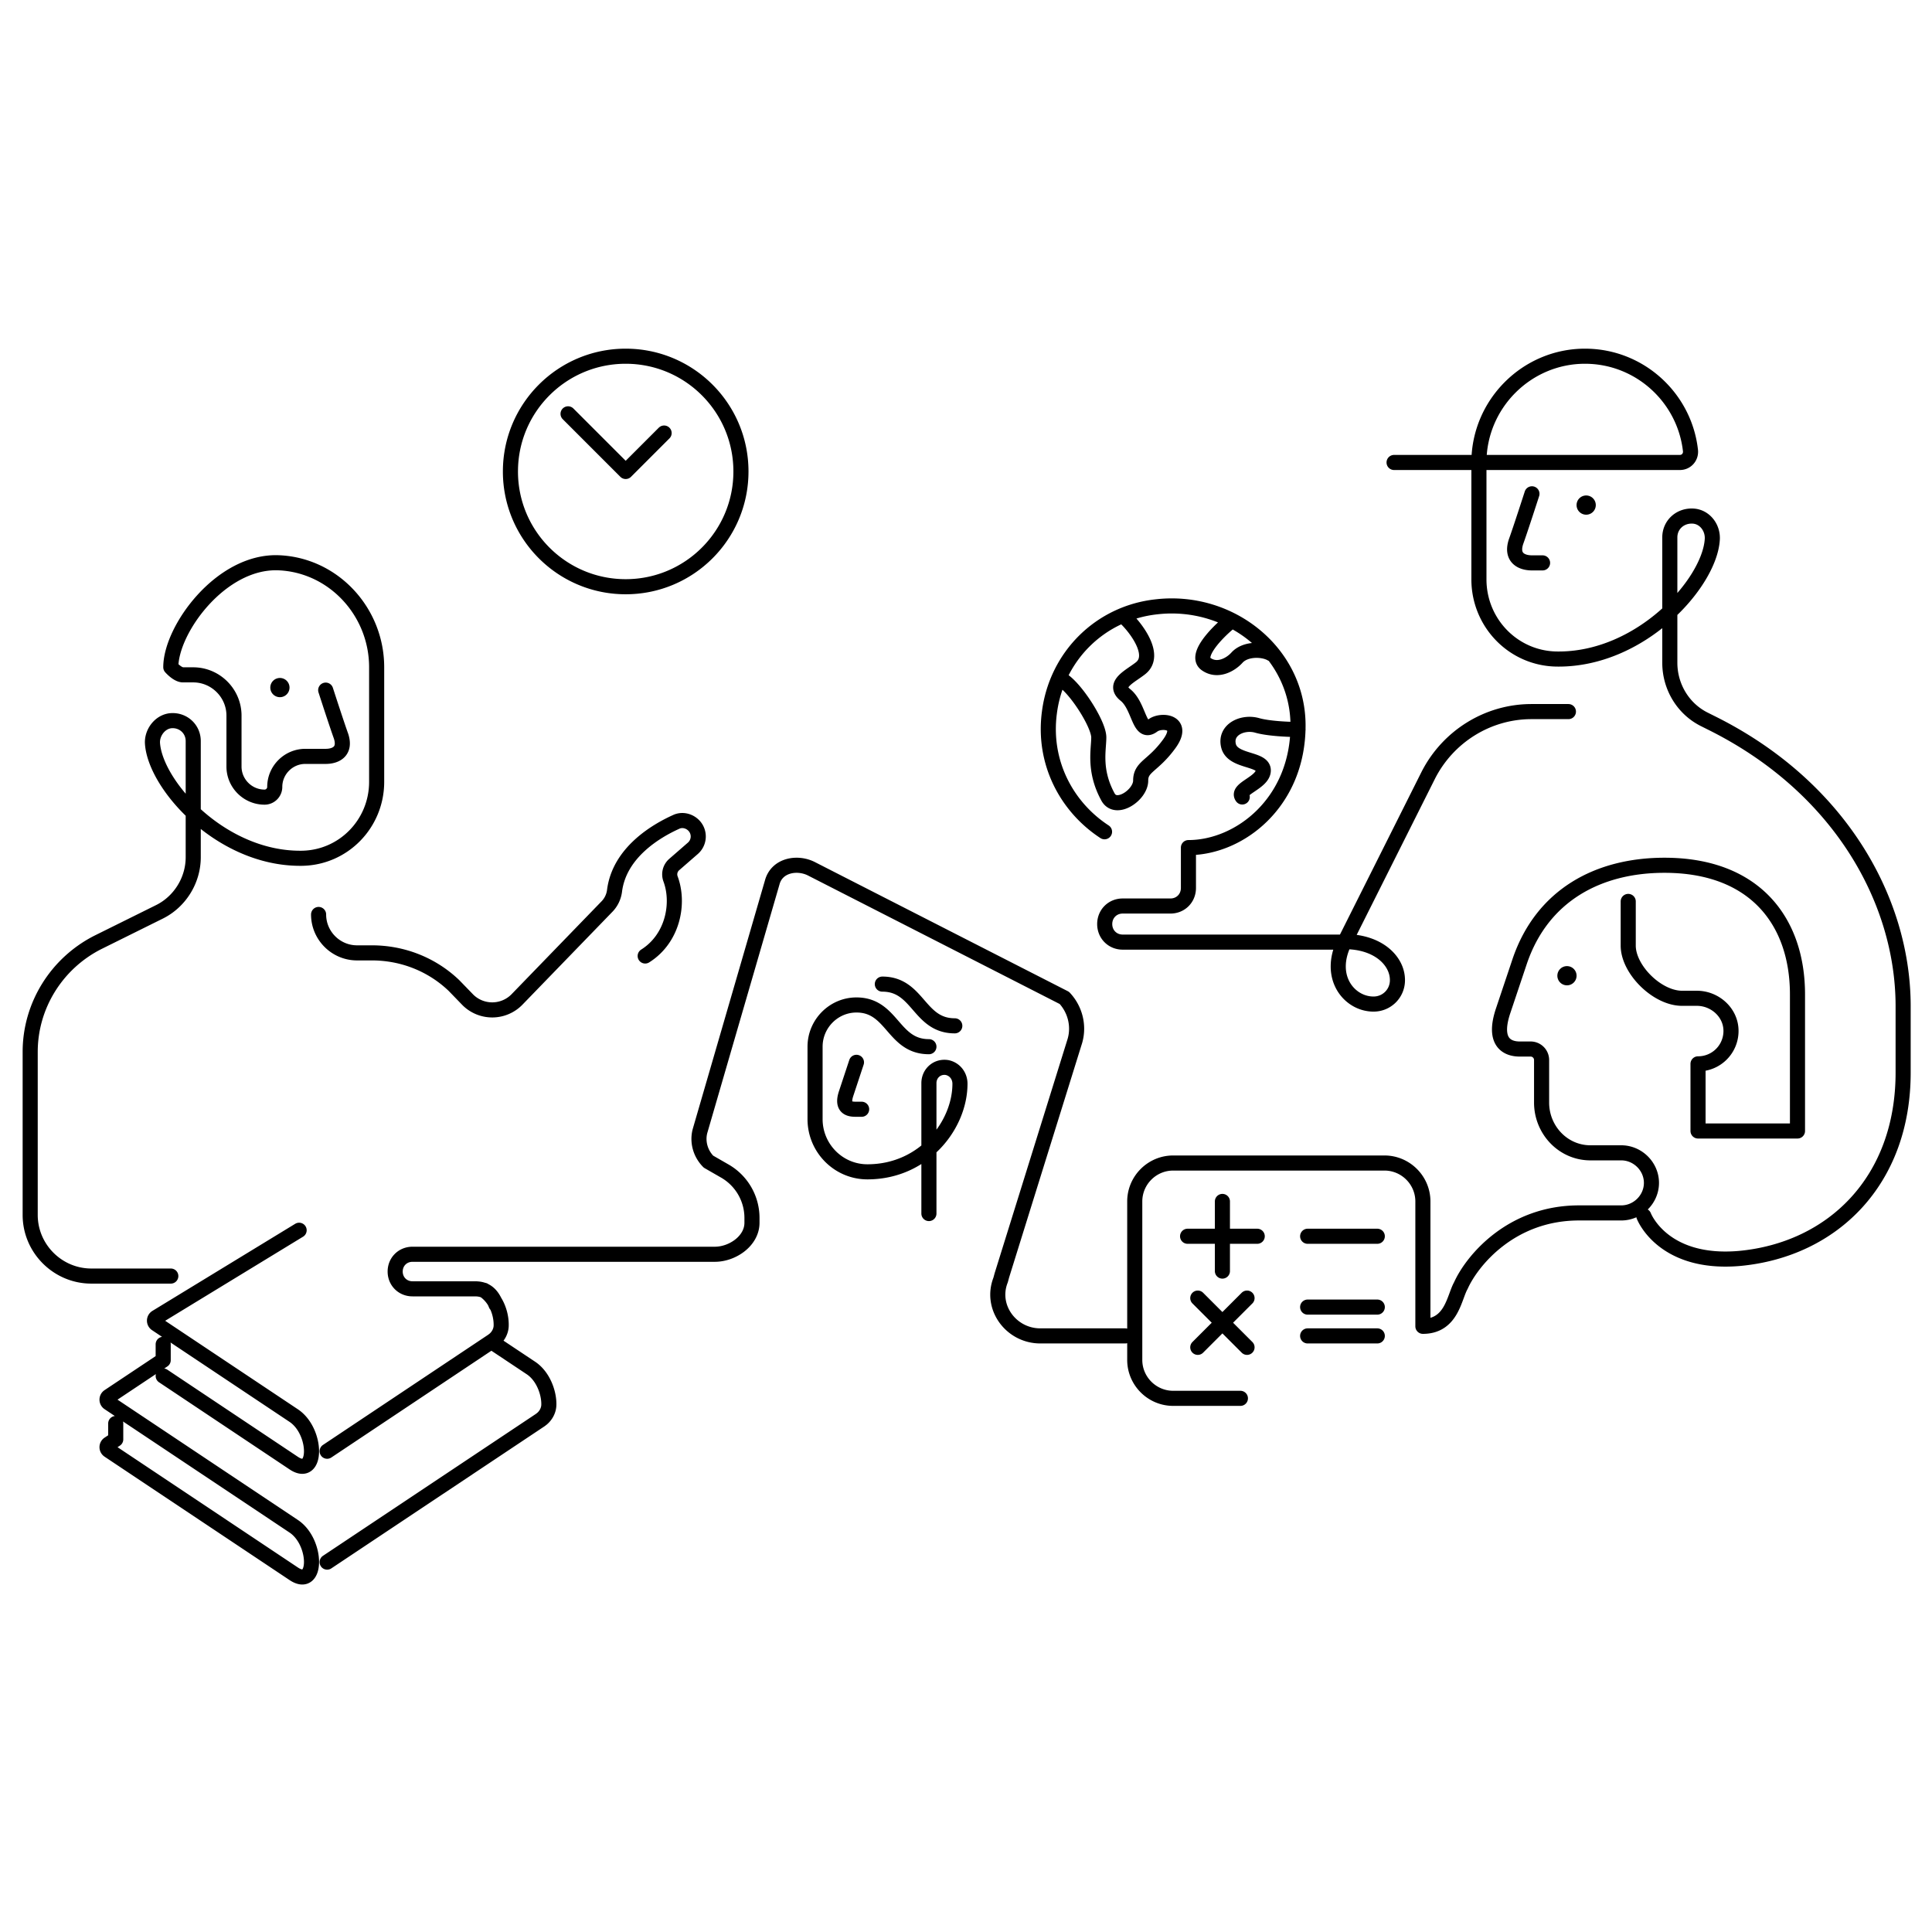 <svg width="320" height="320" viewBox="0 0 320 320" fill="none" xmlns="http://www.w3.org/2000/svg"><path d="M259.539 163.202a1.591 1.591 0 1 0 0-3.182 1.591 1.591 0 0 0 0 3.182ZM46.362 115.476a1.591 1.591 0 1 0 0-3.183 1.591 1.591 0 0 0 0 3.183ZM262.721 85.25a1.591 1.591 0 1 0 0-3.184 1.591 1.591 0 0 0 0 3.183Z" fill="#000"/><path d="M87.243 207.746H68.32c-1.625 0-2.867 1.24-2.867 2.862s1.242 2.862 2.867 2.862h10.322c1.625 0 2.72.64 3.515 2.628m-28.211-101.79s1.857 5.739 2.532 7.595c.843 2.532-.844 3.376-2.532 3.376H50.57c-2.785 0-5.063 2.278-5.063 5.063 0 .929-.76 1.688-1.688 1.688-2.785 0-5.063-2.278-5.063-5.063v-8.439c0-3.713-3.038-6.751-6.751-6.751h-1.688c-.928 0-2.026-1.266-2.026-1.266 0-6.245 8.27-17.638 17.807-17.3 9.114.338 16.287 8.101 16.287 17.3v18.987c0 6.92-5.485 12.574-12.405 12.659-7.06.089-13.456-3.322-17.975-7.579m0 0c-4.018-3.784-6.553-8.237-6.752-11.493-.084-1.772 1.266-3.544 3.038-3.713 2.026-.169 3.714 1.35 3.714 3.375v11.831Zm0 0v7.41c0 3.798-2.195 7.342-5.57 9.03l-10.211 5.063C9.388 159.541 5 166.545 5 174.225v27.005c0 5.569 4.557 10.126 10.127 10.126H28.29m24.479-59.891c0 3.498 2.862 6.361 6.36 6.361h2.465c5.089 0 9.94 1.907 13.598 5.408l2.333 2.408a5.728 5.728 0 0 0 8.115-.11l14.877-15.359a4.545 4.545 0 0 0 1.264-2.589c.792-6.446 7.049-10.019 10.175-11.432.955-.476 2.148-.238 2.94.557a2.604 2.604 0 0 1-.16 3.818l-3.065 2.667a2.155 2.155 0 0 0-.61 2.376c1.491 3.988.436 9.851-4.198 12.771m79.495 62.927H172.31c-4.831 0-8.352-4.75-6.577-9.259l.208-.769 12.057-38.712.045-.147c.714-2.5.028-5.197-1.751-7.095l-41.925-21.404c-2.333-1.166-5.696-.589-6.463 2.275l-11.947 41.126c-.016.057-.028.114-.045.168-.424 1.784.143 3.658 1.433 4.955l2.713 1.559a8.954 8.954 0 0 1 4.492 7.77v.802c0 2.974-3.198 5.209-6.164 5.209H87.327m182.358-58.441v7.319c0 3.954 4.781 8.725 8.924 8.725h2.456c2.912 0 5.55 2.262 5.641 5.248a5.443 5.443 0 0 1-5.459 5.611v11.117h16.473v-22.623c0-12.036-7.009-21.386-22.027-21.386-10.918 0-20.266 4.916-23.996 15.956l-2.73 8.145c-1.819 5.429.91 6.334 2.73 6.334h1.819a1.82 1.82 0 0 1 1.82 1.81v7.058c0 4.525 3.548 8.326 8.097 8.326h5.095c2.73 0 5.004 2.262 5.004 4.977 0 2.715-2.274 4.977-5.004 4.977h-7.005c-11.336 0-17.764 8.024-19.561 12.036-1.116 1.97-1.514 6.743-6.286 6.743v-20.682c0-3.5-2.864-6.363-6.364-6.363h-34.999c-3.5 0-6.363 2.863-6.363 6.363v26.25c0 3.5 2.863 6.363 6.363 6.363h11.136M109.997 71.727l-6.363 6.363-9.545-9.545M81.406 222.233l6.552 4.362c1.998 1.344 2.98 4.066 2.948 6.034 0 .918-.459 1.804-1.18 2.394-.097.066-.163.131-.261.197l-35.28 23.514m-35.017-22.957v2.624l-1.146.754a.644.644 0 0 0 0 1.082l30.628 20.431c3.93 2.624 3.93-5.247 0-7.87l-30.628-20.431a.645.645 0 0 1 0-1.083l9.008-6.001v-2.624m27.155 17.709 27.385-18.266c.099-.066.164-.131.262-.197.721-.59 1.18-1.476 1.18-2.394.032-1.968-.845-4.455-2.844-5.799M27.03 227.907l21.62 14.429c3.93 2.624 3.93-5.247 0-7.871l-22.767-15.183a.645.645 0 0 1 0-1.083l23.661-14.43m152.925-4.773v11.534m5.767-5.767h-11.534m9.845 10.243-8.156 8.155m8.156 0-8.156-8.155m29.731-10.243h-11.534m11.534 11.733h-11.534m11.534 4.772h-11.534m43.19-103.406h-6.125c-7.238 0-13.84 4.136-17.102 10.579l-13.84 27.602h-13.682m21.875-79.444h47.339c1.054 0 1.845-.88 1.757-1.936-.966-8.8-8.432-15.663-17.478-15.663-9.661 0-17.566 7.92-17.566 17.6v19.359c0 7.216 5.709 13.111 12.911 13.199 13.877.176 25.207-12.495 25.734-19.711.175-1.936-1.142-3.784-3.074-3.96-2.196-.176-3.953 1.408-3.953 3.52v20.767c0 3.96 2.196 7.656 5.797 9.416l1.23.616c20.991 10.472 31.53 29.137 31.618 46.649V177.5c.067 18.12-11.745 29.514-27.114 30.938-12.752 1.108-15.839-7.042-15.839-7.042M253.739 81.791s-1.932 5.984-2.635 7.92c-.878 2.64.878 3.52 2.635 3.52h1.757m-72.551 44.534c-6.254-4.085-10.225-11.457-9.133-19.726 1.191-9.364 8.438-16.537 17.769-17.534 12.21-1.394 23.414 7.601 23.414 19.655 0 12.76-9.681 20.23-18.153 20.23v6.687c0 1.693-1.29 2.988-2.978 2.988h-7.911c-1.688 0-2.978 1.296-2.978 2.989 0 1.694 1.29 2.989 2.978 2.989h23.871m-23.431-53.709c1.692 1.58 5.247 6.163 2.539 8.331-1.693 1.355-4.739 2.669-2.539 4.429 2.387 1.91 2.241 6.802 4.569 5.055 1.354-1.016 5.416-.678 2.708 3.048s-4.738 3.726-4.738 6.096c0 2.371-4.078 5.162-5.416 2.71-2.403-4.403-1.523-7.836-1.523-9.868 0-2.35-4.414-9.093-6.601-9.776m28.094-9.145c-2.031 1.693-5.619 5.419-3.723 6.774 1.895 1.354 4.096.075 5.111-1.054 1.403-1.56 4.366-1.453 5.72-.64m4.401 12.532c-1.467 0-4.875-.135-6.77-.677-2.369-.678-5.416.677-4.739 3.387.677 2.709 5.754 2.032 5.754 4.064s-4.501 3.048-3.486 4.403M153.857 201v-21.591c0-1.641 1.372-2.85 3-2.591 1.286.259 2.143 1.382 2.143 2.677 0 6.823-5.914 14.51-15.171 14.596-4.886.086-8.829-3.886-8.829-8.723v-12.004c0-3.8 3.086-6.909 6.857-6.909 6 0 6 6.909 12 6.909m-12 2.591-1.714 5.181c-.857 2.591.857 2.591 1.714 2.591h.857M146.143 163c6 0 6 6.909 12 6.909m-73.6-91.819c0 10.544 8.547 19.09 19.091 19.09 10.543 0 19.09-8.546 19.09-19.09 0-10.543-8.547-19.09-19.09-19.09-10.544 0-19.09 8.547-19.09 19.09Zm146.917 84.237a3.938 3.938 0 0 1-3.977 3.977c-3.977 0-7.715-4.454-4.772-10.341 5.568 0 8.749 3.182 8.749 6.364Z" stroke="#000" stroke-width="2.5" stroke-miterlimit="10" stroke-linecap="round" stroke-linejoin="round"/></svg>